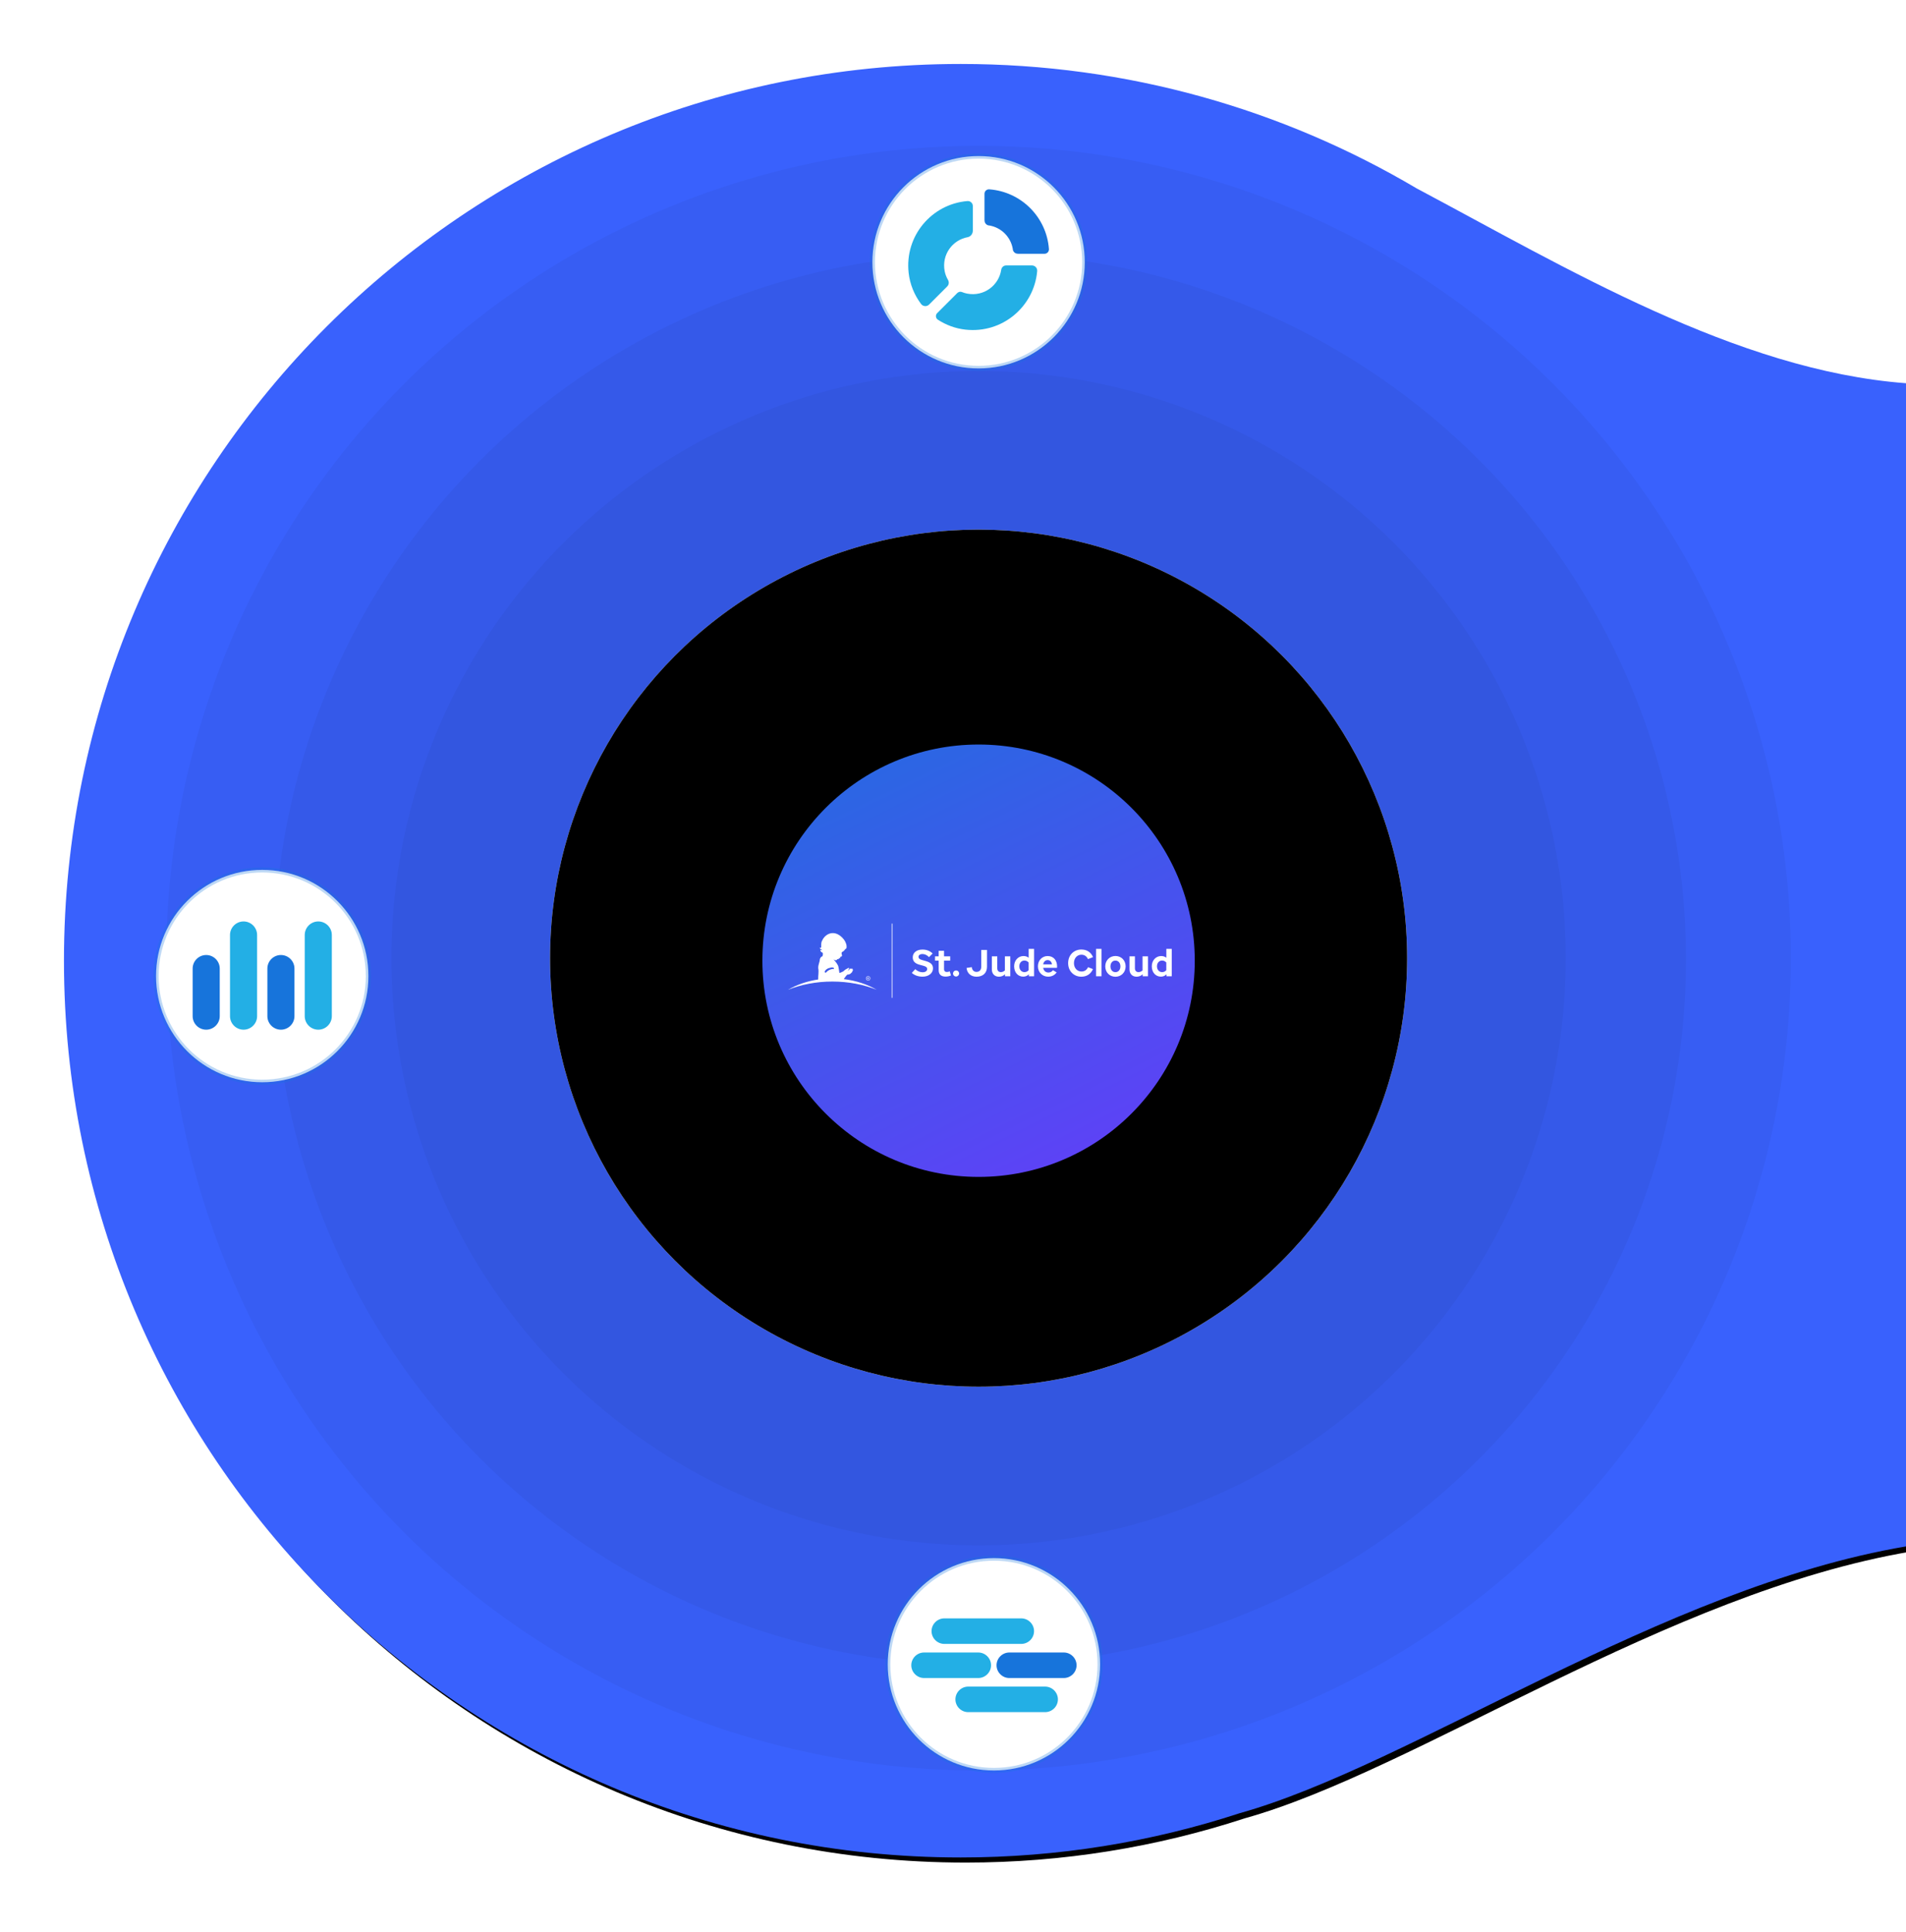 <?xml version="1.0" encoding="UTF-8"?>
<svg width="745px" height="755px" viewBox="0 0 745 755" version="1.1" xmlns="http://www.w3.org/2000/svg" xmlns:xlink="http://www.w3.org/1999/xlink">
    <title>atomic-structure</title>
    <defs>
        <path d="M350.5,0 C415.596,0 476.547,17.746 528.78,48.664 C586.794,79.482 653.576,119.794 720.001,124.785 L720.001,579.424 C624.546,595.553 526.613,664.98 459.53,683.706 C425.22,694.931 388.569,701 350.5,701 C156.924,701 0,544.076 0,350.5 C0,156.924 156.924,0 350.5,0 Z" id="path-1"></path>
        <filter x="-5.5%" y="-5.6%" width="111.5%" height="111.8%" filterUnits="objectBoundingBox" id="filter-2">
            <feMorphology radius="5" operator="dilate" in="SourceAlpha" result="shadowSpreadOuter1"></feMorphology>
            <feOffset dx="2" dy="2" in="shadowSpreadOuter1" result="shadowOffsetOuter1"></feOffset>
            <feGaussianBlur stdDeviation="8.5" in="shadowOffsetOuter1" result="shadowBlurOuter1"></feGaussianBlur>
            <feColorMatrix values="0 0 0 0 0.824   0 0 0 0 0.839   0 0 0 0 0.863  0 0 0 1 0" type="matrix" in="shadowBlurOuter1"></feColorMatrix>
        </filter>
        <circle id="path-3" cx="357.5" cy="349.5" r="167.5"></circle>
        <filter x="-2.5%" y="-2.5%" width="105.1%" height="105.1%" filterUnits="objectBoundingBox" id="filter-4">
            <feMorphology radius="6" operator="erode" in="SourceAlpha" result="shadowSpreadInner1"></feMorphology>
            <feGaussianBlur stdDeviation="5.5" in="shadowSpreadInner1" result="shadowBlurInner1"></feGaussianBlur>
            <feOffset dx="0" dy="0" in="shadowBlurInner1" result="shadowOffsetInner1"></feOffset>
            <feComposite in="shadowOffsetInner1" in2="SourceAlpha" operator="arithmetic" k2="-1" k3="1" result="shadowInnerInner1"></feComposite>
            <feColorMatrix values="0 0 0 0 0.812   0 0 0 0 0.847   0 0 0 0 0.89  0 0 0 1 0" type="matrix" in="shadowInnerInner1"></feColorMatrix>
        </filter>
        <linearGradient x1="8.538%" y1="-31.014%" x2="93.442%" y2="141.336%" id="linearGradient-5">
            <stop stop-color="#1874DC" offset="0%"></stop>
            <stop stop-color="#7531FF" offset="100%"></stop>
        </linearGradient>
        <circle id="path-6" cx="84.5" cy="84.5" r="84.5"></circle>
        <filter x="-21.9%" y="-20.7%" width="143.8%" height="143.8%" filterUnits="objectBoundingBox" id="filter-7">
            <feMorphology radius="4.5" operator="dilate" in="SourceAlpha" result="shadowSpreadOuter1"></feMorphology>
            <feOffset dx="0" dy="2" in="shadowSpreadOuter1" result="shadowOffsetOuter1"></feOffset>
            <feGaussianBlur stdDeviation="7.5" in="shadowOffsetOuter1" result="shadowBlurOuter1"></feGaussianBlur>
            <feColorMatrix values="0 0 0 0 0.812   0 0 0 0 0.847   0 0 0 0 0.89  0 0 0 1 0" type="matrix" in="shadowBlurOuter1"></feColorMatrix>
        </filter>
        <filter x="-74.7%" y="-74.7%" width="249.4%" height="249.4%" filterUnits="objectBoundingBox" id="filter-8">
            <feOffset dx="6" dy="8" in="SourceAlpha" result="shadowOffsetOuter1"></feOffset>
            <feGaussianBlur stdDeviation="12.5" in="shadowOffsetOuter1" result="shadowBlurOuter1"></feGaussianBlur>
            <feColorMatrix values="0 0 0 0 0.392   0 0 0 0 0.455   0 0 0 0 0.545  0 0 0 0.173 0" type="matrix" in="shadowBlurOuter1" result="shadowMatrixOuter1"></feColorMatrix>
            <feMerge>
                <feMergeNode in="shadowMatrixOuter1"></feMergeNode>
                <feMergeNode in="SourceGraphic"></feMergeNode>
            </feMerge>
        </filter>
        <filter x="-57.1%" y="-57.1%" width="214.1%" height="214.1%" filterUnits="objectBoundingBox" id="filter-9">
            <feOffset dx="0" dy="0" in="SourceAlpha" result="shadowOffsetOuter1"></feOffset>
            <feGaussianBlur stdDeviation="12.5" in="shadowOffsetOuter1" result="shadowBlurOuter1"></feGaussianBlur>
            <feColorMatrix values="0 0 0 0 0.392   0 0 0 0 0.455   0 0 0 0 0.545  0 0 0 0.173 0" type="matrix" in="shadowBlurOuter1" result="shadowMatrixOuter1"></feColorMatrix>
            <feMerge>
                <feMergeNode in="shadowMatrixOuter1"></feMergeNode>
                <feMergeNode in="SourceGraphic"></feMergeNode>
            </feMerge>
        </filter>
        <filter x="-74.7%" y="-74.7%" width="249.4%" height="249.4%" filterUnits="objectBoundingBox" id="filter-10">
            <feOffset dx="-5" dy="8" in="SourceAlpha" result="shadowOffsetOuter1"></feOffset>
            <feGaussianBlur stdDeviation="12.5" in="shadowOffsetOuter1" result="shadowBlurOuter1"></feGaussianBlur>
            <feColorMatrix values="0 0 0 0 0.392   0 0 0 0 0.455   0 0 0 0 0.545  0 0 0 0.173 0" type="matrix" in="shadowBlurOuter1" result="shadowMatrixOuter1"></feColorMatrix>
            <feMerge>
                <feMergeNode in="shadowMatrixOuter1"></feMergeNode>
                <feMergeNode in="SourceGraphic"></feMergeNode>
            </feMerge>
        </filter>
    </defs>
    <g id="Documentation" stroke="none" stroke-width="1" fill="none" fill-rule="evenodd">
        <g id="Desktop-HD" transform="translate(-695, -195)">
            <g id="atomic-structure" transform="translate(720, 220)">
                <g id="Group-7">
                    <g id="Combined-Shape">
                        <use fill="black" fill-opacity="1" filter="url(#filter-2)" xlink:href="#path-1"></use>
                        <use fill="#3961FD" fill-rule="evenodd" xlink:href="#path-1"></use>
                    </g>
                    <circle id="Oval" fill-opacity="0.042" fill="#000000" cx="357.5" cy="349.5" r="317.5"></circle>
                    <circle id="Oval" fill-opacity="0.042" fill="#000000" cx="358" cy="350" r="276"></circle>
                    <circle id="Oval" fill-opacity="0.042" fill="#000000" cx="357.5" cy="349.5" r="229.5"></circle>
                </g>
                <g id="Oval">
                    <use fill="#FFFFFF" fill-rule="evenodd" xlink:href="#path-3"></use>
                    <use fill="black" fill-opacity="1" filter="url(#filter-4)" xlink:href="#path-3"></use>
                </g>
                <g id="Group-8" transform="translate(273, 266)">
                    <g id="Oval">
                        <use fill="black" fill-opacity="1" filter="url(#filter-7)" xlink:href="#path-6"></use>
                        <use fill="url(#linearGradient-5)" fill-rule="evenodd" xlink:href="#path-6"></use>
                    </g>
                    <g id="stjudecloud-logo" transform="translate(10, 70)" fill="#FFFFFF" fill-rule="nonzero">
                        <path d="M40.811,0 L40.811,29 L40.551,29 L40.551,0 L40.811,0 Z M13.351,6.663 C14.505,3.899 18.46,1.841 21.924,6.303 C22.6,7.233 23.125,8.585 22.821,9.681 C22.653,9.93 22.606,9.693 22.381,9.997 C22.109,10.365 21.878,10.746 21.266,11.032 C20.883,11.249 20.918,11.59 20.999,11.925 L21.022,12.016 C21.139,12.469 21.28,12.887 20.504,12.933 C20.467,12.984 20.458,13.049 20.455,13.117 L20.454,13.186 C20.451,13.323 20.443,13.456 20.252,13.487 C20.126,13.508 19.956,13.425 19.893,13.593 C19.893,13.749 19.921,13.809 19.705,13.922 C19.558,13.95 19.394,13.775 19.291,13.937 C18.898,14.473 18.5,14.415 17.787,14 C18.543,14.791 19.593,16.04 19.719,16.948 C19.781,17.463 20.089,18.807 20.101,19.306 C21.464,18.854 21.769,18.554 22.011,18.312 C22.135,18.191 22.249,18.077 22.466,17.964 C22.512,17.932 22.663,17.832 22.68,17.82 L22.675,17.823 L22.68,17.82 L22.68,17.82 L22.677,17.822 L22.681,17.819 C22.758,17.753 22.837,17.719 22.911,17.693 L22.954,17.678 C23.024,17.655 23.084,17.634 23.135,17.59 C23.206,17.526 23.315,17.493 23.366,17.481 C23.392,17.455 23.437,17.406 23.439,17.403 C23.471,17.374 23.634,17.235 23.772,17.303 C23.822,17.329 23.856,17.379 23.87,17.444 C23.875,17.467 23.876,17.49 23.876,17.514 C23.876,17.653 23.8,17.825 23.664,17.989 C23.604,18.059 23.494,18.135 23.356,18.216 C23.415,18.239 23.557,18.243 23.786,18.169 C23.856,18.047 23.975,17.943 24.005,17.919 C24.039,17.862 24.16,17.673 24.249,17.612 C24.331,17.559 24.416,17.542 24.483,17.567 C24.531,17.585 24.566,17.624 24.579,17.67 C24.579,17.67 24.574,17.715 24.568,17.758 C24.613,17.702 24.668,17.642 24.724,17.61 C24.865,17.524 24.942,17.552 24.955,17.561 C24.964,17.564 24.998,17.59 25.031,17.631 C25.094,17.618 25.156,17.616 25.202,17.642 C25.248,17.667 25.277,17.71 25.284,17.762 L25.284,17.762 L25.284,17.775 C25.284,17.822 25.257,17.891 25.232,17.944 C25.232,17.944 25.23,17.949 25.229,17.954 C25.271,17.949 25.309,17.949 25.341,17.966 C25.384,17.99 25.412,18.033 25.413,18.085 L25.413,18.085 L25.36,18.249 L25.355,18.27 L25.321,18.346 L25.331,18.328 C25.25,18.521 25.049,18.975 24.982,19.046 C24.917,19.115 24.531,19.491 24.399,19.585 C24.296,19.66 23.903,19.905 23.202,19.946 C23.185,19.954 23.172,19.959 23.156,19.967 C22.924,20.128 22.277,21 21.807,21.679 L21.807,21.679 L21.815,21.689 C26.593,22.261 30.984,23.731 34.687,25.869 C29.607,23.821 23.679,22.642 17.344,22.642 C11.008,22.642 5.08,23.821 0,25.869 C3.426,23.89 7.443,22.484 11.81,21.831 C11.747,20.479 12.129,18.76 11.83,17.449 C11.819,17.376 11.83,17.199 11.83,17.199 C11.819,15.986 12.423,15.014 12.485,13.842 C12.622,13.358 12.964,12.893 13.477,12.761 C13.496,12.695 13.517,12.625 13.537,12.556 C13.602,12.243 13.863,11.48 13.308,11.254 C13.009,11.132 12.8,10.985 12.718,10.573 C12.612,10.454 12.595,10.345 12.601,10.215 C12.724,10.281 13.102,10.386 13.281,10.333 C13.227,10.256 13.095,10.144 13.074,10.07 C12.873,10.03 12.422,9.915 12.479,9.337 C12.731,9.51 12.905,9.518 12.995,9.225 C13.022,8.386 12.875,7.364 13.351,6.663 Z M31.326,20.523 C31.811,20.523 32.191,20.901 32.191,21.383 C32.191,21.866 31.811,22.244 31.326,22.244 C30.844,22.244 30.465,21.866 30.465,21.383 C30.465,20.901 30.844,20.523 31.326,20.523 Z M31.326,20.673 C30.931,20.673 30.635,20.978 30.635,21.383 C30.635,21.789 30.931,22.094 31.326,22.094 C31.725,22.094 32.026,21.789 32.026,21.383 C32.026,20.978 31.725,20.673 31.326,20.673 Z M31.383,20.978 C31.536,20.978 31.634,21.068 31.634,21.208 C31.634,21.293 31.583,21.369 31.494,21.418 L31.494,21.418 L31.484,21.423 L31.696,21.78 L31.522,21.78 L31.332,21.452 L31.183,21.452 L31.183,21.78 L31.022,21.78 L31.022,20.978 L31.383,20.978 Z M31.352,21.093 L31.183,21.093 L31.183,21.337 L31.344,21.337 C31.436,21.337 31.478,21.276 31.478,21.217 C31.478,21.142 31.428,21.093 31.352,21.093 L31.352,21.093 Z M127.997,12.656 C130.244,12.656 131.976,14.334 131.976,16.717 C131.976,19.057 130.244,20.764 127.997,20.764 C125.765,20.764 124.018,19.087 124.018,16.717 C124.018,14.348 125.765,12.656 127.997,12.656 Z M77.789,10.287 L77.789,16.864 C77.789,19.277 76.232,20.749 73.692,20.749 C71.504,20.749 69.991,19.396 69.8,17.321 L71.842,17.012 C71.973,18.262 72.752,18.865 73.692,18.865 C74.793,18.865 75.542,18.145 75.542,16.85 L75.542,10.287 L77.789,10.287 Z M114.659,10.125 C116.876,10.125 118.403,11.199 119.241,13.097 L117.259,13.878 C116.744,12.759 115.878,12.156 114.689,12.156 C113.073,12.156 111.781,13.451 111.781,15.437 C111.781,17.394 113.043,18.704 114.703,18.719 C115.893,18.719 116.774,18.145 117.287,17.026 L119.211,17.777 C118.359,19.646 116.847,20.749 114.644,20.749 C111.825,20.749 109.505,18.645 109.505,15.437 C109.505,12.229 111.825,10.125 114.659,10.125 Z M81.801,12.788 L81.801,17.453 C81.801,18.425 82.373,18.955 83.195,18.955 C83.71,18.955 84.268,18.763 84.781,18.292 L84.781,12.788 L86.896,12.788 L86.896,20.587 L84.826,20.587 L84.811,19.793 C84.209,20.411 83.387,20.749 82.462,20.749 C80.7,20.749 79.686,19.528 79.686,17.924 L79.686,12.788 L81.801,12.788 Z M135.606,12.788 L135.606,17.453 C135.606,18.425 136.179,18.955 137.001,18.955 C137.515,18.955 138.073,18.763 138.587,18.292 L138.587,12.788 L140.702,12.788 L140.702,20.587 L138.631,20.587 L138.617,19.793 C138.014,20.411 137.192,20.749 136.267,20.749 C134.505,20.749 133.491,19.528 133.491,17.924 L133.491,12.788 L135.606,12.788 Z M101.483,12.671 C103.906,12.671 105.184,14.495 105.184,16.688 C105.184,16.894 105.169,17.056 105.154,17.277 L99.735,17.277 C99.942,18.395 100.705,19.116 101.777,19.116 C102.541,19.116 103.128,18.807 103.568,18.204 L105.008,19.057 C104.318,20.073 103.172,20.735 101.689,20.735 C99.545,20.735 97.695,19.131 97.695,16.674 C97.695,14.319 99.383,12.671 101.483,12.671 Z M52.569,10.14 C54.302,10.14 55.609,10.758 56.534,11.684 L55.125,13.098 C54.361,12.303 53.451,11.891 52.613,11.891 C51.585,11.891 51.012,12.347 51.012,12.98 C51.012,13.583 51.424,13.936 52.334,14.202 L53.876,14.643 C56.02,15.261 56.681,16.188 56.681,17.512 C56.681,19.308 55.066,20.735 52.613,20.735 C50.866,20.735 49.441,20.191 48.399,19.263 L49.75,17.806 C50.572,18.543 51.527,19.013 52.613,19.013 C53.729,19.013 54.405,18.484 54.405,17.762 C54.405,17.247 54.14,16.821 53.069,16.526 L51.409,16.07 C49.485,15.54 48.766,14.554 48.766,13.186 C48.766,11.464 50.161,10.14 52.569,10.14 Z M96.194,9.875 L96.194,20.587 L94.153,20.587 L94.139,19.822 C93.551,20.411 92.816,20.72 91.935,20.72 C89.938,20.72 88.397,19.116 88.397,16.688 C88.397,14.363 89.997,12.686 92.053,12.671 C92.846,12.671 93.522,12.892 94.08,13.333 L94.08,9.875 L96.194,9.875 Z M150,9.875 L150,20.587 L147.959,20.587 L147.944,19.822 C147.357,20.411 146.623,20.72 145.742,20.72 C143.745,20.72 142.203,19.116 142.203,16.688 C142.203,14.363 143.803,12.686 145.859,12.671 C146.652,12.671 147.328,12.892 147.886,13.333 L147.886,9.875 L150,9.875 Z M61.001,10.625 L61.001,12.788 L63.409,12.788 L63.409,14.466 L61.001,14.466 L61.001,17.792 C61.001,18.571 61.456,18.896 62.102,18.896 C62.499,18.896 62.821,18.837 63.218,18.645 L63.703,20.264 C63.13,20.529 62.41,20.705 61.603,20.705 C59.9,20.705 58.901,19.896 58.901,18.204 L58.901,14.466 L57.476,14.466 L57.476,12.788 L58.901,12.788 L58.901,10.625 L61.001,10.625 Z M65.702,18.307 C66.348,18.307 66.891,18.837 66.891,19.499 C66.891,20.146 66.348,20.676 65.702,20.676 C65.041,20.676 64.512,20.146 64.512,19.499 C64.512,18.837 65.041,18.307 65.702,18.307 Z M122.533,9.875 L122.533,20.587 L120.419,20.587 L120.419,9.875 L122.533,9.875 Z M17.994,17.463 C17.778,17.036 17.145,17.125 16.873,17.162 L16.873,17.162 L16.835,17.168 C15.506,17.414 14.666,17.955 14.34,18.777 C14.34,18.777 14.273,18.928 14.456,19.071 C14.694,19.259 14.79,19.168 14.79,19.168 C15.636,18.227 16.689,17.731 17.919,17.692 C17.919,17.692 17.99,17.686 18.015,17.616 C18.04,17.545 17.994,17.463 17.994,17.463 Z M127.982,14.451 C126.851,14.451 126.044,15.349 126.044,16.717 C126.044,18.071 126.851,18.969 127.982,18.969 C129.127,18.969 129.935,18.071 129.935,16.717 C129.935,15.349 129.127,14.451 127.982,14.451 Z M146.227,14.436 C145.051,14.436 144.229,15.379 144.229,16.688 C144.229,17.998 145.051,18.955 146.227,18.955 C146.887,18.955 147.43,18.704 147.871,18.204 L147.871,15.202 C147.43,14.701 146.873,14.436 146.227,14.436 Z M92.42,14.436 C91.246,14.436 90.423,15.379 90.423,16.688 C90.423,17.998 91.246,18.955 92.42,18.955 C93.081,18.955 93.624,18.704 94.065,18.204 L94.065,15.202 C93.624,14.701 93.066,14.436 92.42,14.436 Z M101.469,14.26 C100.602,14.26 99.912,14.907 99.751,15.937 L103.172,15.937 C103.084,14.966 102.438,14.26 101.469,14.26 Z" id="Logo-&gt;-White"></path>
                    </g>
                </g>
                <g id="Group" filter="url(#filter-8)" transform="translate(315, 575)">
                    <circle id="Oval" stroke-opacity="0.285" stroke="#1874DC" stroke-width="2" fill="#FFFFFF" cx="42.5" cy="42.5" r="41.5"></circle>
                    <g transform="translate(10.2, 23.12)" id="Element/Logos/GenPlat">
                        <path d="M26.167,24.745 L5.008,24.745 C2.253,24.745 -0.001,22.5 -0.001,19.755 C-0.001,17.009 2.253,14.765 5.008,14.765 L26.167,14.765 C28.92,14.765 31.174,17.009 31.174,19.755 C31.174,22.5 28.92,24.745 26.167,24.745" id="Fill-1" fill="#23AFE5"></path>
                        <path d="M42.97,11.411 L12.924,11.411 C10.17,11.411 7.917,9.165 7.917,6.421 C7.917,3.676 10.17,1.43 12.924,1.43 L42.97,1.43 C45.723,1.43 47.977,3.676 47.977,6.421 C47.977,9.165 45.723,11.411 42.97,11.411" id="Fill-6" fill="#23AFE5"></path>
                        <path d="M59.592,24.745 L38.327,24.745 C35.574,24.745 33.32,22.5 33.32,19.755 C33.32,17.009 35.574,14.765 38.327,14.765 L59.592,14.765 C62.346,14.765 64.6,17.009 64.6,19.755 C64.6,22.5 62.346,24.745 59.592,24.745" id="Fill-4" fill="#1774DB"></path>
                        <path d="M52.298,38.078 L22.251,38.078 C19.498,38.078 17.244,35.832 17.244,33.088 C17.244,30.343 19.498,28.097 22.251,28.097 L52.298,28.097 C55.051,28.097 57.305,30.343 57.305,33.088 C57.305,35.832 55.051,38.078 52.298,38.078" id="Fill-9" fill="#23AFE5"></path>
                    </g>
                </g>
                <g id="Group-4" filter="url(#filter-9)" transform="translate(315, 35)">
                    <g id="Group-2-Copy" fill="#FFFFFF" stroke="#1874DC" stroke-opacity="0.285" stroke-width="2">
                        <g id="Group-Copy">
                            <circle id="Oval" cx="42.5" cy="42.5" r="41.5"></circle>
                        </g>
                    </g>
                    <g id="Element/Logos/PeCan" transform="translate(15, 14)">
                        <path d="M31.672,0.005 C30.672,-0.068 29.811,0.714 29.811,1.717 L29.811,12.115 L29.847,12.115 C29.846,12.142 29.831,12.166 29.831,12.193 C29.831,13.27 30.704,14.144 31.781,14.144 C31.808,14.144 31.832,14.128 31.859,14.127 L31.859,14.161 C36.412,15.002 39.998,18.586 40.839,23.141 L40.873,23.141 C40.872,23.168 40.857,23.192 40.857,23.219 C40.857,24.296 41.73,25.169 42.807,25.169 C42.834,25.169 42.859,25.154 42.887,25.153 L42.887,25.189 L53.283,25.189 C54.287,25.189 55.069,24.329 54.995,23.328 C54.088,10.864 44.134,0.912 31.672,0.005" id="Fill-1" fill="#1774DB"></path>
                        <path d="M14.247,32 C12.991,25.533 17.293,19.792 23.221,18.709 C24.42,18.49 25.252,17.379 25.252,16.16 L25.252,6.531 C25.252,5.386 24.266,4.49 23.126,4.586 C9.247,5.742 -1.442,18.123 0.159,32.624 C0.66,37.151 2.405,41.33 5.031,44.825 C5.786,45.833 7.268,45.927 8.157,45.037 L15.249,37.944 C15.932,37.261 16.026,36.215 15.537,35.383 C14.928,34.346 14.483,33.209 14.247,32" id="Fill-4" fill="#23AFE5"></path>
                        <path d="M48.371,29.749 L38.262,29.749 C37.292,29.749 36.493,30.471 36.35,31.43 C35.432,37.537 29.593,42.034 23.001,40.753 C22.297,40.615 21.618,40.407 20.968,40.138 C20.35,39.882 19.635,40.07 19.162,40.543 L11.312,48.394 C10.568,49.138 10.702,50.379 11.584,50.953 C14.772,53.028 18.441,54.406 22.377,54.84 C36.843,56.438 49.199,45.803 50.406,31.972 C50.511,30.779 49.568,29.749 48.371,29.749" id="Fill-7" fill="#23AFE5"></path>
                    </g>
                </g>
                <g id="Group-2" filter="url(#filter-10)" transform="translate(40, 306)">
                    <g id="Group-Copy" fill="#FFFFFF" stroke="#1874DC" stroke-opacity="0.285" stroke-width="2">
                        <circle id="Oval" cx="42.5" cy="42.5" r="41.5"></circle>
                    </g>
                    <g id="Element/Logos/VizComm" transform="translate(15.3, 19.72)">
                        <path d="M39.796,19.842 L39.796,38.449 C39.796,41.359 37.414,43.739 34.502,43.739 C31.591,43.739 29.208,41.359 29.208,38.449 L29.208,19.842 C29.208,16.932 31.591,14.552 34.502,14.552 C37.414,14.552 39.796,16.932 39.796,19.842" id="Fill-1" fill="#1774DB"></path>
                        <path d="M25.192,6.72 L25.192,38.45 C25.192,41.359 22.81,43.739 19.898,43.739 C16.986,43.739 14.604,41.359 14.604,38.45 L14.604,6.72 C14.604,3.81 16.986,1.43 19.898,1.43 C22.81,1.43 25.192,3.81 25.192,6.72" id="Fill-6" fill="#23AFE5"></path>
                        <path d="M10.588,19.842 L10.588,38.449 C10.588,41.359 8.205,43.739 5.294,43.739 C2.383,43.739 -0,41.359 -0,38.449 L-0,19.842 C-0,16.932 2.383,14.552 5.294,14.552 C8.205,14.552 10.588,16.932 10.588,19.842" id="Fill-3" fill="#1774DB"></path>
                        <path d="M54.4,6.72 L54.4,38.45 C54.4,41.359 52.018,43.739 49.106,43.739 C46.194,43.739 43.812,41.359 43.812,38.45 L43.812,6.72 C43.812,3.81 46.194,1.43 49.106,1.43 C52.018,1.43 54.4,3.81 54.4,6.72" id="Fill-8" fill="#23AFE5"></path>
                    </g>
                </g>
            </g>
        </g>
    </g>
</svg>